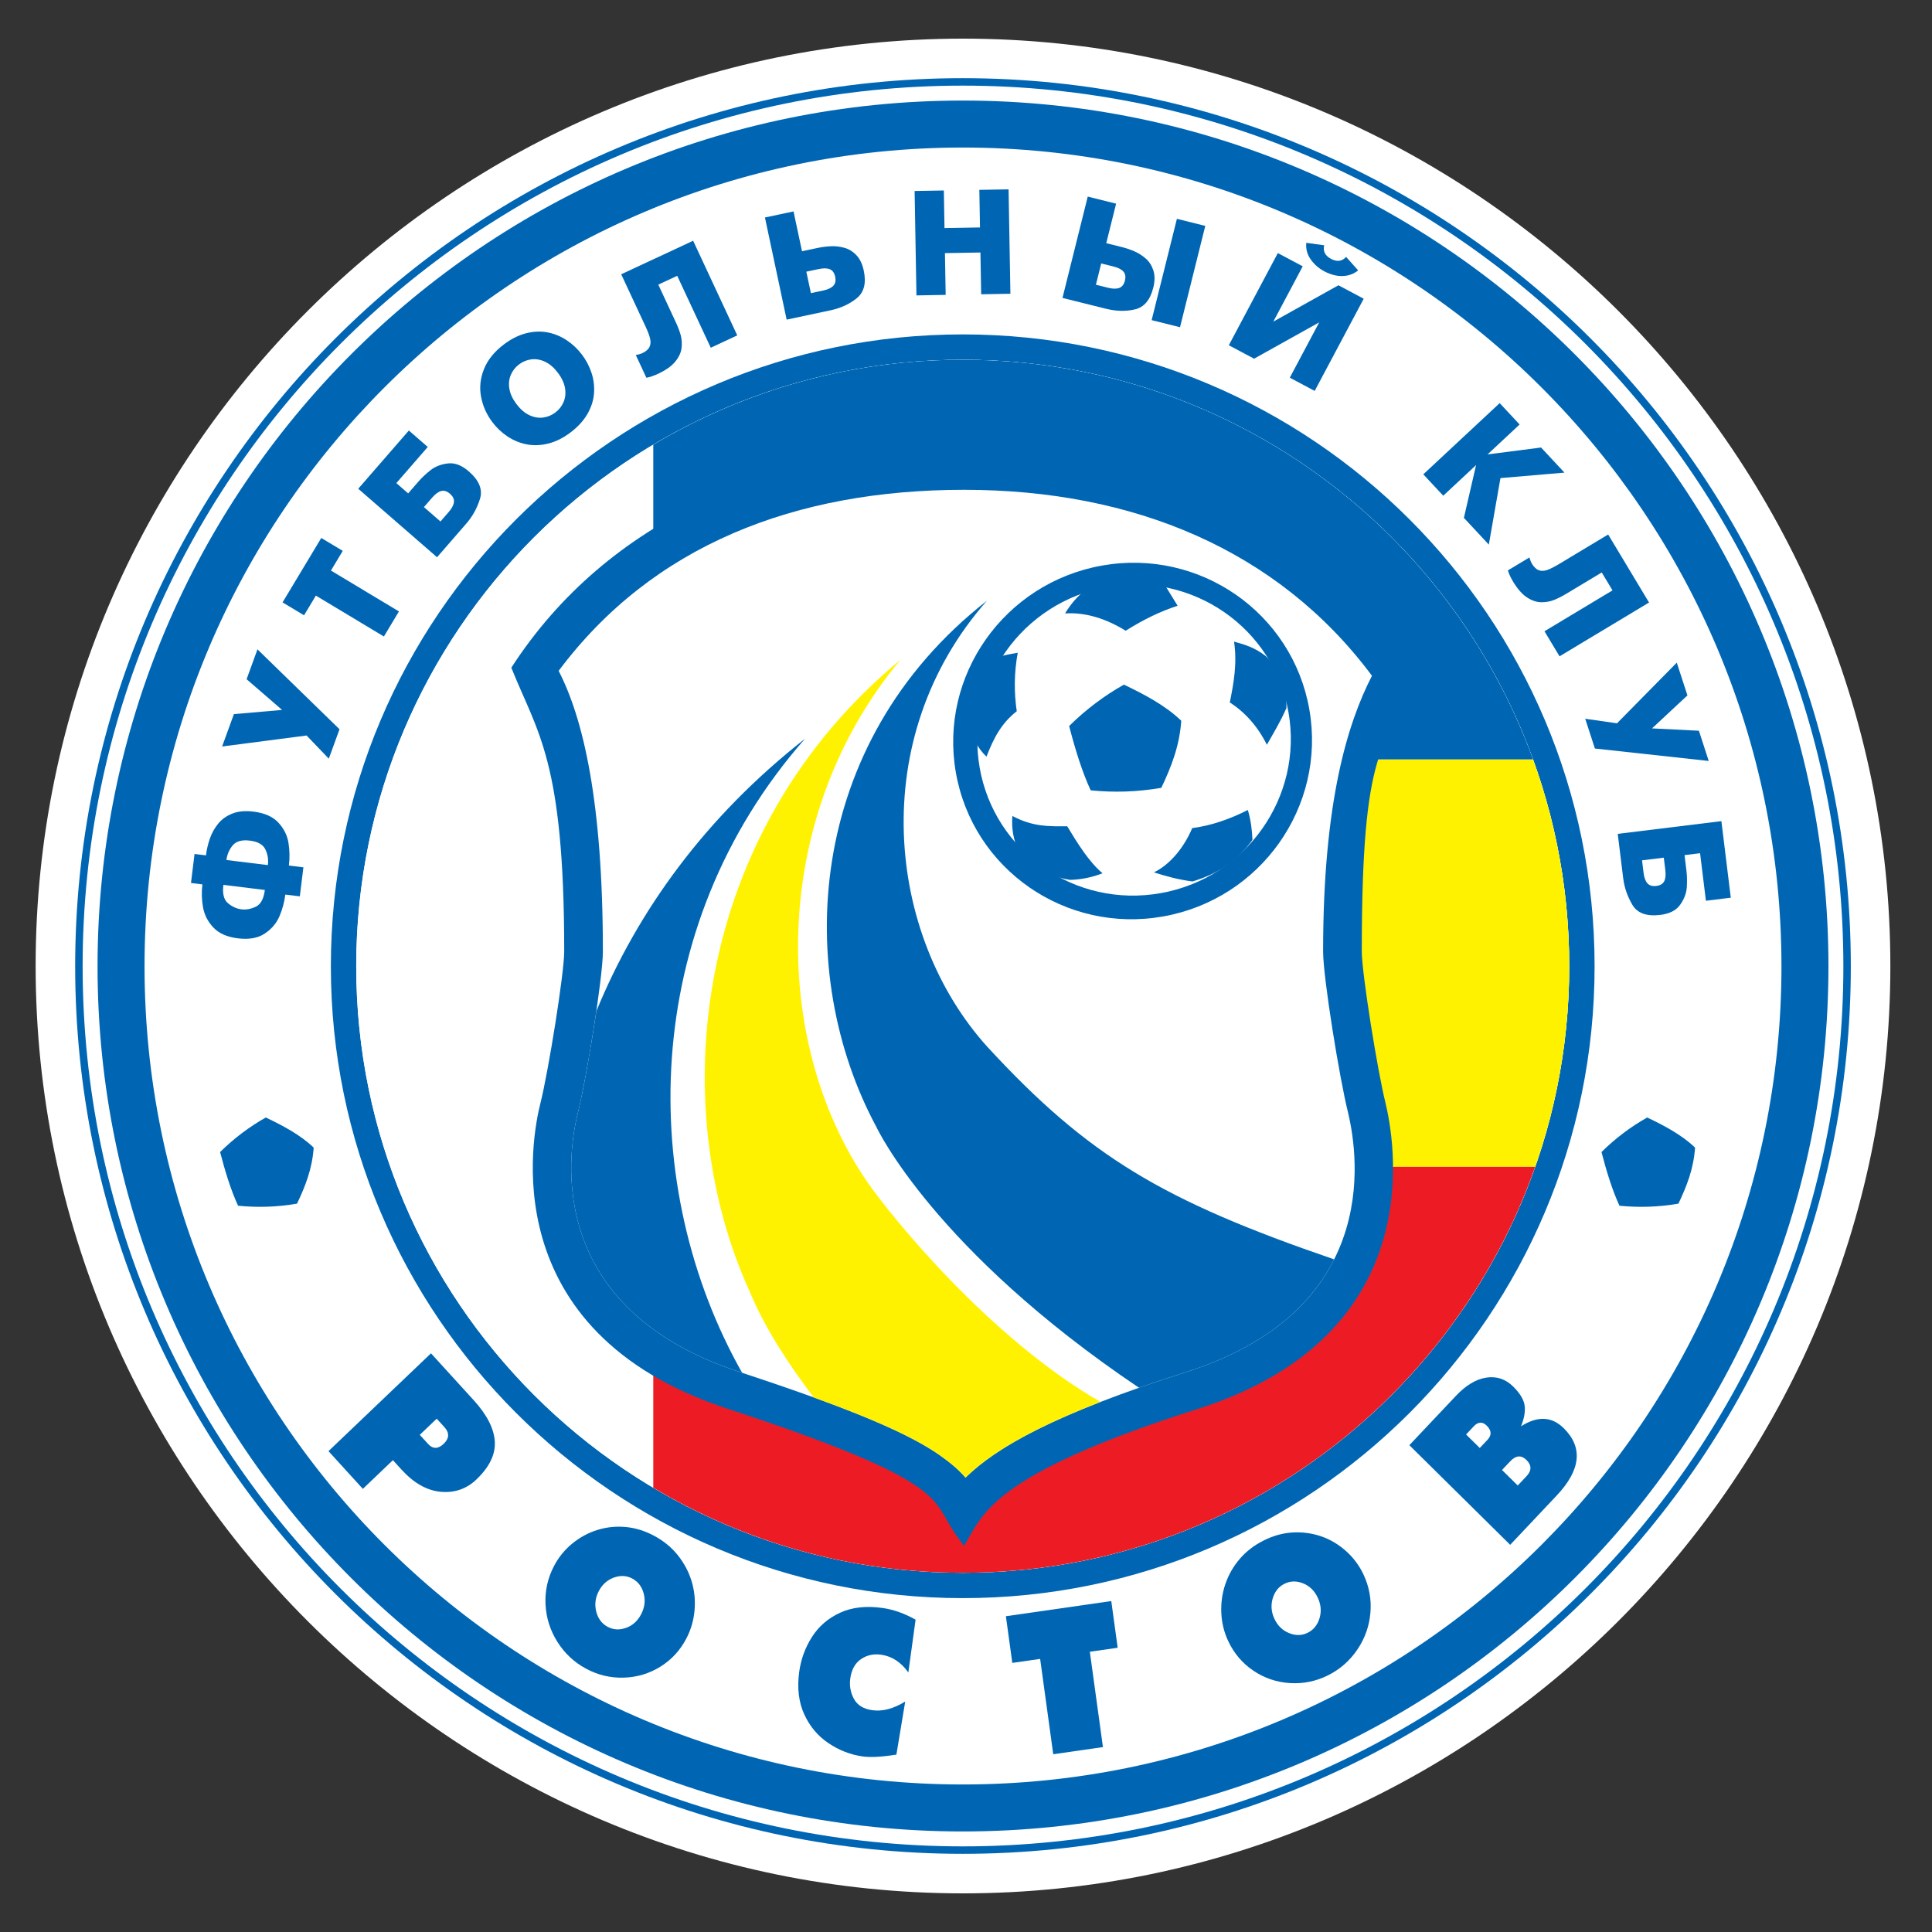 <?xml version="1.0" encoding="utf-8"?>
<!-- Generator: Adobe Illustrator 19.1.0, SVG Export Plug-In . SVG Version: 6.00 Build 0)  -->
<svg version="1.1" id="Layer_1" xmlns="http://www.w3.org/2000/svg" xmlns:xlink="http://www.w3.org/1999/xlink" x="0px" y="0px"
	 viewBox="0 0 400 400" enable-background="new 0 0 400 400" xml:space="preserve">
<rect x="0" y="0" width="400" height="400" fill="#333333" stroke="none"/>
<g>
	<path fill-rule="evenodd" clip-rule="evenodd" fill="#FFFFFF" d="M199.378,8c105.749,0,192,86.25,192,192
		c0,105.749-86.251,192-192,192c-105.749,0-192-86.251-192-192C7.378,94.25,93.629,8,199.378,8L199.378,8z"/>
	<path fill-rule="evenodd" clip-rule="evenodd" fill="#FFFFFF" d="M368.832,200.056c0-93.49-75.906-169.51-169.509-169.51
		c-93.494,0-169.399,76.023-169.399,169.51c0,93.488,75.908,169.399,169.399,169.399
		C292.922,369.455,368.832,293.548,368.832,200.056L368.832,200.056z"/>
	<path fill-rule="evenodd" clip-rule="evenodd" fill="#0066B3" d="M383.192,200.056c0,101.428-82.346,183.758-183.869,183.758
		c-101.421,0-183.76-82.337-183.76-183.758c0-101.405,82.321-183.871,183.76-183.871C300.864,16.185,383.192,98.642,383.192,200.056
		L383.192,200.056z"/>
	<path fill-rule="evenodd" clip-rule="evenodd" fill="#FFFFFF" d="M17.108,200.056c0-100.554,81.631-182.327,182.215-182.327
		c100.688,0,182.326,81.765,182.326,182.327c0,100.576-81.654,182.215-182.326,182.215
		C98.755,382.271,17.108,300.626,17.108,200.056L17.108,200.056z"/>
	<path fill-rule="evenodd" clip-rule="evenodd" fill="#0066B3" d="M199.323,379.184c-98.863,0-179.127-80.265-179.127-179.127
		c0-98.852,80.25-179.238,179.127-179.238c98.98,0,179.238,80.38,179.238,179.238C378.56,298.926,298.29,379.184,199.323,379.184
		L199.323,379.184z M368.832,200.056c0-93.49-75.906-169.51-169.509-169.51c-93.494,0-169.399,76.023-169.399,169.51
		c0,93.488,75.908,169.399,169.399,169.399C292.922,369.455,368.832,293.548,368.832,200.056L368.832,200.056z"/>
	<path fill-rule="evenodd" clip-rule="evenodd" fill="#0066B3" d="M324.892,200.056c0-69.375-56.196-125.571-125.569-125.571
		c-69.265,0-125.57,56.198-125.57,125.571c0,69.262,56.307,125.569,125.57,125.569C268.695,325.625,324.892,269.318,324.892,200.056
		L324.892,200.056z M330.144,200.056c0,72.161-58.546,130.819-130.821,130.819c-72.163,0-130.821-58.658-130.821-130.819
		c0-72.276,58.66-130.821,130.821-130.821C271.597,69.236,330.144,127.782,330.144,200.056L330.144,200.056z"/>
	<path fill-rule="evenodd" clip-rule="evenodd" fill="#FFFFFF" d="M324.892,200.056c0-69.375-56.196-125.571-125.569-125.571
		c-69.265,0-125.57,56.198-125.57,125.571c0,69.262,56.307,125.569,125.57,125.569C268.695,325.625,324.892,269.318,324.892,200.056
		L324.892,200.056z"/>
	<path fill-rule="evenodd" clip-rule="evenodd" fill="#0066B3" d="M317.406,157.246H135.254V92.067
		c18.766-11.163,40.675-17.582,64.069-17.582C253.66,74.485,299.909,108.965,317.406,157.246L317.406,157.246z"/>
	<path fill-rule="evenodd" clip-rule="evenodd" fill="#FFF200" d="M317.843,241.578H135.254v-84.332h182.152
		c4.841,13.36,7.486,27.774,7.486,42.81C324.892,214.604,322.403,228.574,317.843,241.578L317.843,241.578z"/>
	<path fill-rule="evenodd" clip-rule="evenodd" fill="#ED1C24" d="M135.254,308.019v-66.441h182.589
		c-17.149,48.904-63.719,84.047-118.52,84.047C175.93,325.625,154.021,319.193,135.254,308.019L135.254,308.019z"/>
	<path fill-rule="evenodd" clip-rule="evenodd" fill="#FFFFFF" d="M195.098,56.295c0.666,0,1.223,0.111,1.89,0.111
		c3.779-0.111,6.558-1.223,6.558-4.446c-0.11-3.114-3.667-3.893-7.003-3.893c-1.557,0.112-1.667,0.224-1.557,1.335L195.098,56.295
		L195.098,56.295z"/>
	<polygon fill-rule="evenodd" clip-rule="evenodd" fill="#FFFFFF" points="311.063,112.11 315.954,119.336 319.846,111.331 
		311.063,112.11 	"/>
	<path fill-rule="evenodd" clip-rule="evenodd" fill="#0066B3" d="M81.348,302.314l-6.223,5.939l-7.116-7.809l21.222-20.252
		l8.827,9.686c2.749,3.016,4.21,5.862,4.383,8.537c0.173,2.675-1.094,5.308-3.802,7.891c-2.053,1.958-4.511,2.81-7.375,2.554
		c-2.864-0.252-5.579-1.788-8.144-4.601L81.348,302.314L81.348,302.314z M86.912,297.067l1.71,1.877
		c0.998,1.096,2.075,1.089,3.233-0.015c1.179-1.124,1.228-2.277,0.15-3.462l-1.589-1.743L86.912,297.067L86.912,297.067z"/>
	<path fill-rule="evenodd" clip-rule="evenodd" fill="#0066B3" d="M135.526,318.021c1.95,1.06,3.564,2.399,4.84,4.009
		c1.277,1.611,2.212,3.374,2.806,5.286c0.595,1.916,0.805,3.917,0.634,6.004c-0.171,2.085-0.733,4.047-1.687,5.882
		c-1.29,2.48-3.093,4.438-5.412,5.875c-2.32,1.437-4.859,2.192-7.618,2.264c-2.761,0.074-5.366-0.557-7.817-1.892
		c-2.451-1.333-4.42-3.189-5.904-5.57c-1.485-2.384-2.293-4.96-2.425-7.731c-0.133-2.771,0.446-5.396,1.735-7.876
		c0.953-1.835,2.223-3.403,3.811-4.702c1.587-1.298,3.336-2.239,5.247-2.827c1.911-0.585,3.873-0.78,5.884-0.585
		C131.633,316.354,133.601,316.975,135.526,318.021L135.526,318.021z M130.942,326.841c-1.186-0.646-2.466-0.72-3.84-0.224
		c-1.376,0.5-2.42,1.437-3.135,2.81c-0.715,1.377-0.889,2.785-0.524,4.233c0.365,1.444,1.141,2.487,2.327,3.133
		c1.186,0.646,2.463,0.728,3.831,0.242c1.367-0.483,2.415-1.426,3.144-2.828c0.728-1.405,0.906-2.82,0.535-4.25
		C132.908,328.523,132.129,327.487,130.942,326.841L130.942,326.841z"/>
	<path fill-rule="evenodd" clip-rule="evenodd" fill="#0066B3" d="M182.461,342.595c-1.597-0.227-3.004,0.077-4.22,0.922
		c-1.216,0.845-1.948,2.171-2.198,3.989c-0.208,1.511,0.044,2.919,0.753,4.225c0.71,1.306,1.967,2.086,3.771,2.345
		c2.129,0.309,4.412-0.29,6.848-1.788l-1.825,10.981c-3.022,0.489-5.361,0.617-7.017,0.379c-2.542-0.365-4.91-1.294-7.102-2.781
		c-2.192-1.487-3.856-3.485-4.988-5.993c-1.133-2.508-1.47-5.425-1.013-8.753c0.357-2.601,1.237-5.003,2.641-7.209
		c1.402-2.203,3.344-3.875,5.821-5.013c2.479-1.143,5.418-1.465,8.817-0.979c2.248,0.323,4.518,1.128,6.814,2.416l-1.501,10.935
		C186.545,344.141,184.678,342.914,182.461,342.595L182.461,342.595z"/>
	<polygon fill-rule="evenodd" clip-rule="evenodd" fill="#0066B3" points="218.063,363.197 215.35,343.456 209.587,344.287 
		208.258,334.622 230.078,331.482 231.405,341.15 225.639,341.977 228.352,361.717 218.063,363.197 	"/>
	<path fill-rule="evenodd" clip-rule="evenodd" fill="#0066B3" d="M261.647,318.933c1.985-0.993,3.991-1.543,6.014-1.654
		c2.024-0.11,3.968,0.153,5.831,0.789c1.862,0.631,3.568,1.635,5.117,3.001c1.551,1.369,2.77,2.987,3.66,4.854
		c1.203,2.525,1.692,5.172,1.465,7.936c-0.226,2.764-1.122,5.308-2.687,7.635c-1.564,2.327-3.594,4.115-6.09,5.36
		c-2.496,1.245-5.121,1.781-7.876,1.611c-2.757-0.17-5.269-1.019-7.536-2.537c-2.269-1.518-4.006-3.54-5.211-6.067
		c-0.891-1.866-1.382-3.839-1.474-5.918c-0.094-2.075,0.19-4.077,0.848-6.003c0.659-1.926,1.658-3.665,2.994-5.22
		C258.041,321.172,259.688,319.909,261.647,318.933L261.647,318.933z M265.926,327.909c-1.206,0.603-2.017,1.618-2.432,3.052
		c-0.415,1.43-0.287,2.845,0.38,4.243c0.667,1.402,1.68,2.375,3.037,2.92c1.355,0.547,2.638,0.518,3.846-0.082
		c1.208-0.603,2.021-1.613,2.443-3.03c0.421-1.415,0.291-2.838-0.39-4.267c-0.679-1.426-1.695-2.406-3.046-2.938
		C268.413,327.271,267.134,327.306,265.926,327.909L265.926,327.909z"/>
	<path fill-rule="evenodd" clip-rule="evenodd" fill="#0066B3" d="M312.667,319.838l-20.875-20.628l9.643-10.217
		c2.074-2.196,4.175-3.456,6.301-3.775c2.127-0.32,3.975,0.298,5.544,1.845c1.417,1.401,2.21,2.714,2.378,3.945
		c0.169,1.228-0.081,2.658-0.75,4.29c3.426-2.179,6.374-2.048,8.843,0.393c4.038,3.988,3.546,8.643-1.472,13.962L312.667,319.838
		L312.667,319.838z M307.958,298.11c0.912-0.965,0.865-1.948-0.147-2.945c-0.45-0.447-0.903-0.648-1.356-0.606
		c-0.454,0.039-0.876,0.266-1.272,0.685l-1.648,1.749l2.835,2.799L307.958,298.11L307.958,298.11z M316.035,305.646
		c1.1-1.164,1.101-2.288,0.005-3.37c-1.073-1.062-2.201-0.966-3.383,0.287l-1.68,1.781l3.253,3.214L316.035,305.646L316.035,305.646
		z"/>
	<path fill-rule="evenodd" clip-rule="evenodd" fill="#0066B3" d="M62.076,185.581l-3.004-0.37
		c-0.191,1.552-0.596,3.051-1.217,4.499c-0.621,1.448-1.636,2.641-3.045,3.579c-1.41,0.939-3.265,1.267-5.564,0.984
		c-2.219-0.272-3.904-1.013-5.051-2.221c-1.149-1.21-1.866-2.599-2.155-4.169c-0.288-1.57-0.333-3.164-0.135-4.778l-2.365-0.291
		l0.737-6.008l2.366,0.291c0.147-1.194,0.415-2.353,0.806-3.478c0.391-1.124,0.962-2.148,1.711-3.073
		c0.749-0.924,1.731-1.626,2.944-2.105c1.213-0.479,2.669-0.614,4.365-0.406c2.3,0.282,4.021,1.044,5.165,2.285
		c1.144,1.24,1.841,2.636,2.092,4.189c0.249,1.553,0.278,3.119,0.084,4.696l3.005,0.369L62.076,185.581L62.076,185.581z
		 M54.832,184.258l-8.583-1.054c-0.224,1.82,0.095,3.089,0.961,3.805c0.864,0.716,1.79,1.135,2.778,1.257
		c0.982,0.12,1.979-0.064,2.993-0.556C53.992,187.22,54.61,186.068,54.832,184.258L54.832,184.258z M46.881,178.056l8.583,1.054
		c0.139-1.135-0.032-2.212-0.514-3.232c-0.482-1.02-1.554-1.633-3.215-1.836c-1.667-0.205-2.857,0.129-3.572,1.003
		C47.447,175.919,47.02,176.922,46.881,178.056L46.881,178.056z"/>
	<polygon fill-rule="evenodd" clip-rule="evenodd" fill="#0066B3" points="68.075,157.074 63.474,152.278 45.986,154.553 
		48.425,147.85 58.404,146.983 51.055,140.624 53.306,134.44 70.293,150.981 68.075,157.074 	"/>
	<polygon fill-rule="evenodd" clip-rule="evenodd" fill="#0066B3" points="79.481,131.779 65.397,123.316 62.949,127.391 
		58.501,124.719 66.516,111.381 70.963,114.052 68.515,118.127 82.599,126.59 79.481,131.779 	"/>
	<path fill-rule="evenodd" clip-rule="evenodd" fill="#0066B3" d="M90.486,115.372L74.17,101.189l10.478-12.055l3.916,3.405
		l-6.506,7.484l2.446,2.128l2.088-2.402c0.726-0.835,1.571-1.634,2.537-2.396c0.966-0.763,2.163-1.231,3.589-1.405
		c1.429-0.175,2.874,0.374,4.339,1.647c2.154,1.872,2.926,3.776,2.315,5.71c-0.611,1.932-1.553,3.631-2.827,5.095L90.486,115.372
		L90.486,115.372z M91.194,107.966l1.703-1.958c0.65-0.748,1.012-1.43,1.085-2.046c0.074-0.616-0.202-1.196-0.827-1.739
		c-0.609-0.53-1.21-0.718-1.801-0.567c-0.591,0.152-1.219,0.611-1.883,1.374l-1.703,1.959L91.194,107.966L91.194,107.966z"/>
	<path fill-rule="evenodd" clip-rule="evenodd" fill="#0066B3" d="M118.099,89.549c-1.522,1.148-3.06,1.911-4.614,2.292
		c-1.554,0.381-3.04,0.432-4.459,0.154c-1.418-0.279-2.733-0.819-3.945-1.626c-1.211-0.806-2.258-1.792-3.138-2.961
		c-1.204-1.597-1.985-3.351-2.345-5.261c-0.359-1.91-0.159-3.819,0.603-5.728c0.762-1.909,2.142-3.615,4.142-5.123
		c1.521-1.146,3.061-1.914,4.618-2.303c1.556-0.389,3.04-0.445,4.45-0.167c1.408,0.279,2.719,0.823,3.932,1.629
		c1.212,0.808,2.262,1.8,3.149,2.976c0.894,1.188,1.562,2.474,2.004,3.858c0.442,1.382,0.602,2.794,0.482,4.234
		c-0.12,1.44-0.582,2.85-1.384,4.229C120.794,87.131,119.627,88.397,118.099,89.549L118.099,89.549z M114.975,85.406
		c0.77-0.582,1.341-1.307,1.71-2.176c0.37-0.871,0.467-1.828,0.294-2.873c-0.175-1.046-0.664-2.102-1.469-3.17
		c-0.801-1.063-1.678-1.824-2.632-2.279c-0.953-0.455-1.901-0.626-2.843-0.51c-0.942,0.116-1.798,0.463-2.568,1.044
		c-0.77,0.58-1.34,1.308-1.711,2.182c-0.37,0.873-0.468,1.831-0.294,2.873c0.175,1.042,0.664,2.095,1.465,3.158
		c0.805,1.068,1.685,1.83,2.643,2.286c0.956,0.455,1.905,0.626,2.842,0.51C113.351,86.334,114.205,85.987,114.975,85.406
		L114.975,85.406z"/>
	<path fill-rule="evenodd" clip-rule="evenodd" fill="#0066B3" d="M128.614,56.788l14.892-6.944l9.137,19.594l-5.486,2.559
		l-6.945-14.892l-3.918,1.828l3.6,7.723c0.449,0.961,0.791,1.859,1.029,2.694c0.236,0.835,0.299,1.73,0.19,2.685
		c-0.109,0.955-0.545,1.898-1.306,2.831c-0.761,0.932-1.948,1.773-3.561,2.526c-0.884,0.413-1.688,0.685-2.414,0.819l-2.194-4.705
		c0.569-0.104,1.001-0.225,1.297-0.363c0.775-0.362,1.284-0.791,1.529-1.293c0.244-0.498,0.289-1.077,0.136-1.734
		c-0.154-0.658-0.47-1.499-0.948-2.524L128.614,56.788L128.614,56.788z"/>
	<path fill-rule="evenodd" clip-rule="evenodd" fill="#0066B3" d="M162.867,66.177l-4.494-21.146l5.92-1.259l1.753,8.247
		l3.112-0.661c0.95-0.202,1.892-0.326,2.828-0.374c0.935-0.047,1.872,0.057,2.808,0.312c0.937,0.256,1.77,0.766,2.504,1.53
		c0.732,0.764,1.244,1.829,1.534,3.196c0.547,2.572,0.072,4.471-1.421,5.699c-1.494,1.227-3.331,2.072-5.509,2.535L162.867,66.177
		L162.867,66.177z M167.889,60.69l2.539-0.54c0.968-0.205,1.667-0.533,2.097-0.98c0.43-0.448,0.559-1.077,0.386-1.887
		c-0.169-0.791-0.534-1.303-1.098-1.537c-0.564-0.234-1.341-0.246-2.33-0.036l-2.539,0.54L167.889,60.69L167.889,60.69z"/>
	<polygon fill-rule="evenodd" clip-rule="evenodd" fill="#0066B3" points="189.739,61.16 189.361,39.544 195.414,39.438 
		195.549,47.219 202.898,47.092 202.762,39.309 208.815,39.203 209.193,60.819 203.14,60.926 202.989,52.279 195.64,52.407 
		195.791,61.053 189.739,61.16 	"/>
	<path fill-rule="evenodd" clip-rule="evenodd" fill="#0066B3" d="M219.976,61.68l5.23-20.977l5.873,1.464l-2.04,8.181l3.088,0.769
		c0.942,0.235,1.843,0.536,2.705,0.904c0.861,0.369,1.657,0.873,2.386,1.513c0.729,0.639,1.255,1.463,1.579,2.472
		c0.324,1.008,0.317,2.19-0.021,3.546c-0.637,2.551-1.895,4.051-3.776,4.499c-1.88,0.448-3.902,0.402-6.063-0.136L219.976,61.68
		L219.976,61.68z M226.895,58.948l2.518,0.627c0.963,0.24,1.734,0.253,2.316,0.038c0.584-0.214,0.974-0.722,1.174-1.526
		c0.195-0.784,0.09-1.405-0.313-1.862c-0.404-0.458-1.098-0.809-2.079-1.054l-2.517-0.628L226.895,58.948L226.895,58.948z
		 M238.436,66.282l5.23-20.978l5.874,1.465l-5.23,20.978L238.436,66.282L238.436,66.282z"/>
	<path fill-rule="evenodd" clip-rule="evenodd" fill="#0066B3" d="M264.563,52.395l5.153,2.74l-6.088,11.452l13.48-7.523
		l5.235,2.783l-10.151,19.088l-5.153-2.741l6.088-11.451l-13.48,7.52l-5.234-2.782L264.563,52.395L264.563,52.395z M270.45,50.273
		l3.718,0.509c-0.305,1.215,0.165,2.154,1.407,2.814c1.244,0.661,2.285,0.525,3.123-0.408l2.497,2.798
		c-0.688,0.546-1.435,0.897-2.238,1.055c-0.806,0.159-1.613,0.155-2.425-0.011c-0.81-0.167-1.587-0.448-2.334-0.845
		c-1.141-0.606-2.079-1.426-2.817-2.459C270.641,52.695,270.333,51.544,270.45,50.273L270.45,50.273z"/>
	<polygon fill-rule="evenodd" clip-rule="evenodd" fill="#0066B3" points="294.68,98.206 310.491,83.461 314.619,87.889 
		307.979,94.081 319.063,92.654 323.907,97.85 310.653,98.983 308.245,112.754 303.083,107.216 305.607,96.292 298.809,102.633 
		294.68,98.206 	"/>
	<path fill-rule="evenodd" clip-rule="evenodd" fill="#0066B3" d="M332.954,110.663l8.464,14.083l-18.531,11.136l-3.12-5.19
		l14.084-8.462l-2.227-3.706l-7.303,4.388c-0.91,0.547-1.767,0.982-2.572,1.304c-0.808,0.323-1.689,0.481-2.651,0.471
		c-0.962-0.009-1.946-0.343-2.952-1.002c-1.006-0.66-1.967-1.752-2.884-3.278c-0.502-0.835-0.859-1.607-1.066-2.315l4.449-2.673
		c0.163,0.553,0.328,0.97,0.497,1.25c0.44,0.734,0.922,1.195,1.444,1.387c0.522,0.191,1.104,0.175,1.74-0.046
		c0.639-0.223,1.442-0.624,2.411-1.207L332.954,110.663L332.954,110.663z"/>
	<polygon fill-rule="evenodd" clip-rule="evenodd" fill="#0066B3" points="328.201,148.808 334.781,149.753 347.159,137.195 
		349.364,143.977 342.034,150.805 351.739,151.291 353.773,157.55 330.206,154.974 328.201,148.808 	"/>
	<path fill-rule="evenodd" clip-rule="evenodd" fill="#0066B3" d="M334.937,172.642l21.458-2.634l1.946,15.852l-5.15,0.633
		l-1.208-9.844l-3.219,0.395l0.388,3.159c0.134,1.097,0.161,2.259,0.083,3.488c-0.082,1.229-0.534,2.43-1.359,3.608
		c-0.824,1.179-2.199,1.886-4.126,2.122c-2.833,0.348-4.765-0.352-5.792-2.099c-1.027-1.748-1.659-3.585-1.896-5.512
		L334.937,172.642L334.937,172.642z M339.966,178.124l0.315,2.576c0.121,0.984,0.385,1.709,0.795,2.175
		c0.408,0.466,1.024,0.65,1.847,0.55c0.801-0.1,1.342-0.419,1.627-0.96c0.282-0.542,0.362-1.315,0.237-2.319l-0.315-2.576
		L339.966,178.124L339.966,178.124z"/>
	<path fill-rule="evenodd" clip-rule="evenodd" fill="#0066B3" d="M64.945,237.603c-0.305,4.407-1.739,8.008-3.449,11.598
		c-4.233,0.725-8.145,0.827-12.204,0.434c-1.536-3.314-2.739-7.32-3.723-11.116c2.881-2.856,6.121-5.273,9.463-7.153
		C58.491,233.013,62.182,234.943,64.945,237.603L64.945,237.603z"/>
	<path fill-rule="evenodd" clip-rule="evenodd" fill="#0066B3" d="M350.945,237.603c-0.303,4.407-1.736,8.008-3.447,11.598
		c-4.233,0.725-8.144,0.827-12.204,0.434c-1.535-3.314-2.739-7.32-3.722-11.116c2.881-2.856,6.121-5.273,9.463-7.153
		C344.493,233.013,348.183,234.943,350.945,237.603L350.945,237.603z"/>
	<path fill-rule="evenodd" clip-rule="evenodd" fill="#0066B3" d="M194.879,312.76c-0.981-1.522-2.253-3.052-4.8-4.85
		c-5.214-3.686-15.653-8.434-39.393-16.228c-48.842-15.998-40.468-56.711-38.782-63.335c1.641-6.563,4.91-26.833,4.91-31.367
		c0-39.74-5.559-45.215-10.948-58.746c19.86-30.712,54.659-45.604,93.736-45.604c53.246,0,86.405,33.279,93.756,46.459
		c-6.915,16.72-11.415,14.823-11.415,57.891c0,4.53,3.271,24.817,4.911,31.381c1.553,6.567,10.189,47.68-38.798,63.324
		c-19.835,6.297-30.828,11.467-37.274,15.76c-3.21,2.139-5.279,4.048-6.748,5.765c-1.473,1.714-2.378,3.271-3.26,4.801l-1.188,2.061
		l-1.398-1.923C196.753,316.172,195.979,314.462,194.879,312.76L194.879,312.76z"/>
	<path fill-rule="evenodd" clip-rule="evenodd" fill="#FFFFFF" d="M119.666,230.306c1.698-6.787,5.154-27.82,5.154-33.325
		c0-31.186-4.121-48.315-9.158-58.086c19.445-26.035,49-37.486,83.94-37.486c35.031,0,65.025,12.425,84.448,38.5
		c-5.033,9.815-10.115,26.023-10.115,57.072c0,5.505,3.449,26.502,5.146,33.293c1.473,6.251,8.685,40.329-33.453,53.782
		c-27.37,8.689-39.364,15.622-45.727,21.866c-1.271-1.501-3.012-3.005-5.203-4.552c-6.327-4.47-17.87-9.533-41.517-17.296
		C110.971,270.248,118.159,236.231,119.666,230.306L119.666,230.306z"/>
	<path fill-rule="evenodd" clip-rule="evenodd" fill="#0066B3" d="M166.664,152.952c-34.566,39.323-34.598,93.086-13.01,131.278
		c-0.158-0.052-0.314-0.103-0.472-0.155c-42.211-13.826-35.023-47.844-33.515-53.769c1.01-4.035,2.642-13.106,3.799-20.955
		C131.987,188.627,146.043,169.125,166.664,152.952L166.664,152.952z"/>
	<path fill-rule="evenodd" clip-rule="evenodd" fill="#0066B3" d="M204.332,124.377c-25.114,28.492-20.785,69.267,0.076,92.344
		c20.907,22.692,36.321,31.849,71.812,44.018c-4.529,9.01-13.5,17.862-30.592,23.318c-3.517,1.117-6.778,2.202-9.808,3.263
		c-42.435-28.568-54.239-53.738-54.319-53.888C164.306,201.607,166.5,153.97,204.332,124.377L204.332,124.377z"/>
	<path fill-rule="evenodd" clip-rule="evenodd" fill="#FFF200" d="M186.438,136.598c-27.203,32.581-26.856,79.119-6.83,108.179
		c4.667,6.776,25.144,32.191,48.237,45.477c-15.229,5.911-23.171,10.984-27.945,15.668c-1.271-1.501-3.012-3.005-5.203-4.552
		c-4.779-3.376-12.535-7.092-26.235-12.053c-5.312-7.004-10.182-14.528-13.174-21.744
		C137.467,228.628,143.562,172.027,186.438,136.598L186.438,136.598z"/>
	<path fill-rule="evenodd" clip-rule="evenodd" fill="#0066B3" d="M197.898,159.931c-3.504-20.06,10.041-39.237,30.252-42.835
		c20.211-3.598,39.435,9.747,42.939,29.808c3.503,20.059-10.041,39.237-30.252,42.834
		C220.624,193.337,201.401,179.992,197.898,159.931L197.898,159.931z"/>
	<path fill-rule="evenodd" clip-rule="evenodd" fill="#FFFFFF" d="M229.282,121.511c17.691-3.15,34.442,8.527,37.491,25.993
		c3.052,17.479-8.754,34.259-26.455,37.411c-17.689,3.149-34.443-8.528-37.491-25.994
		C199.777,141.443,211.58,124.662,229.282,121.511L229.282,121.511z"/>
	<path fill-rule="evenodd" clip-rule="evenodd" fill="#0066B3" d="M262.034,135.813c-2.157-1.683-4.18-2.334-6.537-2.97
		c0.678,4.526-0.08,8.65-0.882,12.591c3.101,1.989,5.733,4.872,7.678,8.762c1.387-2.461,2.811-4.765,4.042-7.599
		c0.041-0.827-0.019-1.691-0.161-2.559l-0.058-0.336C265.546,140.643,263.993,137.631,262.034,135.813L262.034,135.813z
		 M210.506,147.251c-3.149,2.466-4.765,5.513-6.257,9.386c-1.836-1.584-3.041-4.395-4.124-6.661
		c0.113-4.93,1.738-9.566,4.958-13.146c1.486-1.003,3.492-1.297,5.634-1.688C209.943,139.289,209.94,143.37,210.506,147.251
		L210.506,147.251z M228.276,180.804c-2.784-2.337-5.092-6.042-7.323-9.735c-3.867,0.033-7.147,0.108-11.347-2.131
		c-0.236,2.547,0.268,5.17,1.254,7.201c3.121,3.425,6.708,5.463,10.724,6.031C223.886,182.106,226.152,181.629,228.276,180.804
		L228.276,180.804z M258.349,167.697c-3.596,1.844-7.486,3.221-11.513,3.756c-1.875,4.407-4.871,7.701-7.931,9.158
		c2.625,0.844,5.167,1.528,7.983,1.883c4.991-1.482,9.025-3.978,12.422-8.601C259.22,171.851,258.967,169.71,258.349,167.697
		L258.349,167.697z M244.567,149.221c-0.365,5.276-2.083,9.591-4.131,13.891c-5.073,0.868-9.757,0.993-14.622,0.521
		c-1.839-3.972-3.281-8.77-4.459-13.316c3.452-3.421,7.333-6.318,11.335-8.571C236.835,143.722,241.257,146.031,244.567,149.221
		L244.567,149.221z"/>
	<path fill-rule="evenodd" clip-rule="evenodd" fill="#0066B3" d="M233.059,130.586c3.712-2.339,7.299-4.062,10.756-5.168
		l-2.529-4.112c-6.972-1.083-12.505-0.277-16.7,1.02c-1.435,1.039-2.794,2.598-4.078,4.674
		C224.605,126.758,228.788,127.953,233.059,130.586L233.059,130.586z"/>
</g>
</svg>
